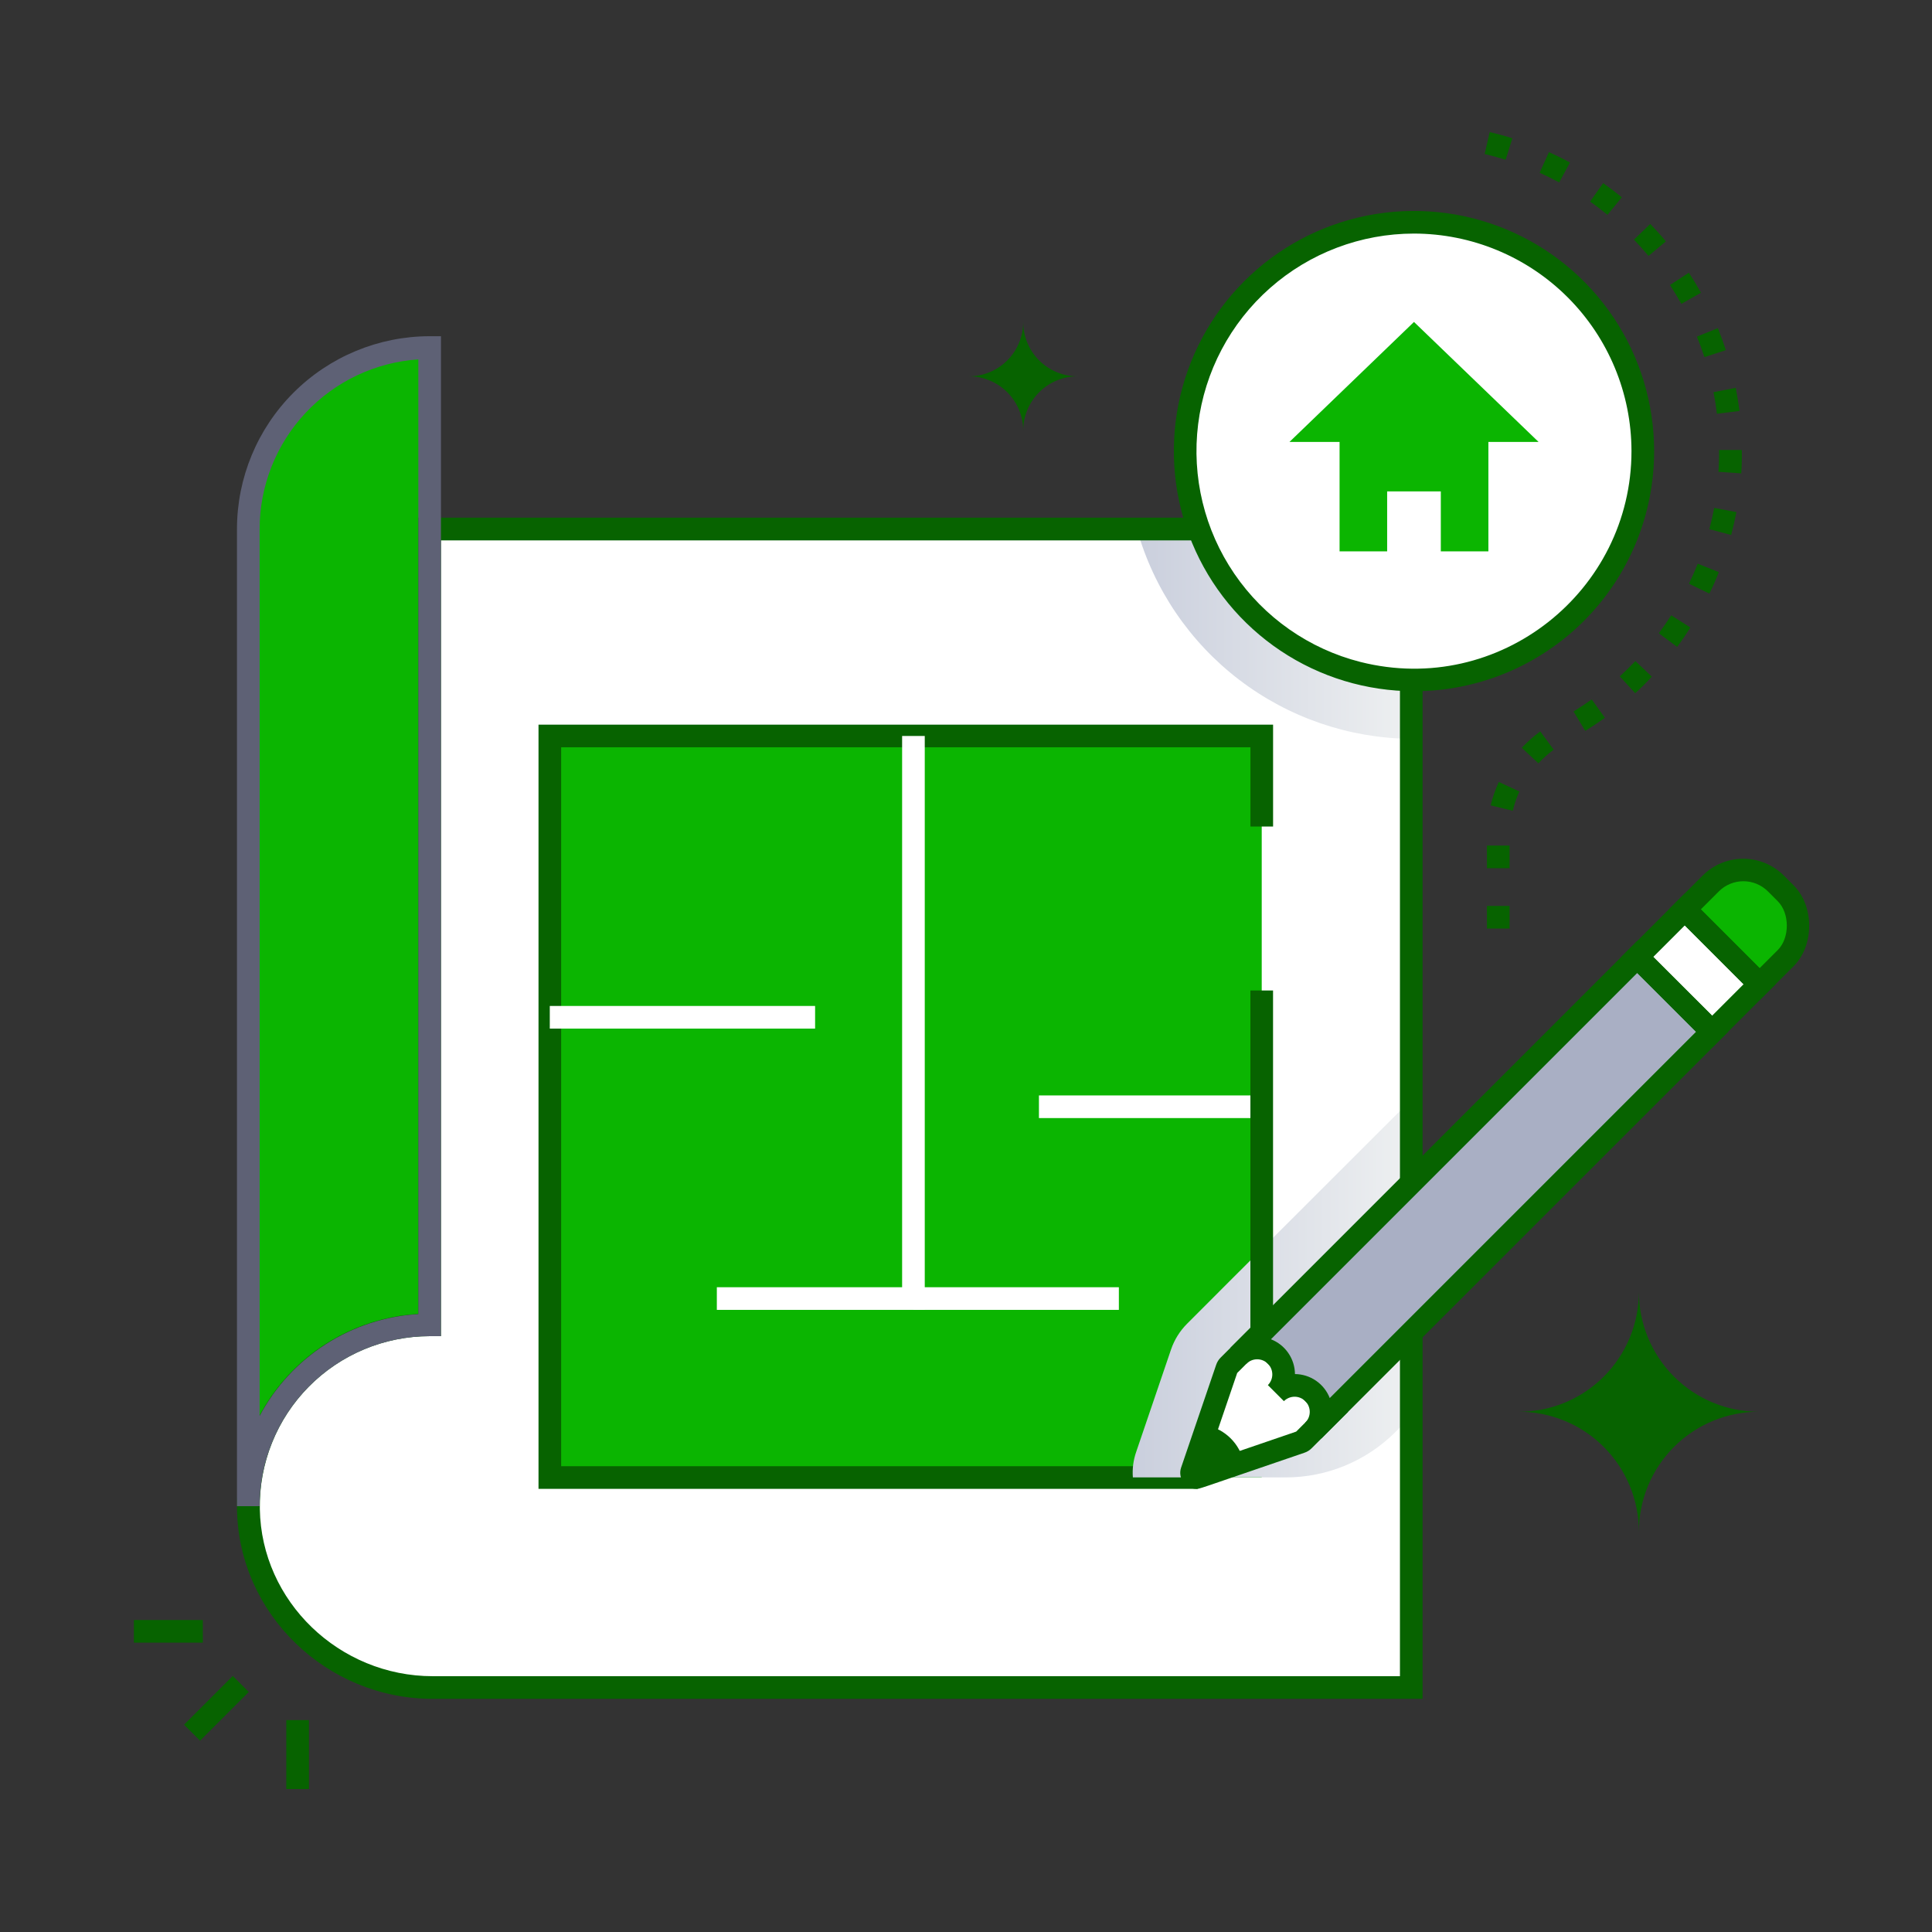 <svg width="512" height="512" viewBox="0 0 512 512" fill="none" xmlns="http://www.w3.org/2000/svg">
<rect x="0" y="0" width="512" height="512" fill="#333333" stroke="none"/>
<path d="M402.53 374.13C410.961 374.13 419.047 377.479 425.009 383.441C430.971 389.403 434.32 397.489 434.32 405.92C434.319 401.745 435.14 397.611 436.737 393.753C438.334 389.895 440.676 386.39 443.628 383.438C446.58 380.486 450.085 378.144 453.943 376.547C457.8 374.95 461.935 374.129 466.11 374.13C461.935 374.13 457.801 373.308 453.944 371.71C450.088 370.113 446.583 367.771 443.631 364.819C440.679 361.867 438.337 358.363 436.74 354.506C435.142 350.649 434.32 346.515 434.32 342.34C434.32 350.771 430.971 358.857 425.009 364.819C419.047 370.781 410.961 374.13 402.53 374.13Z" fill="#076300"/>
<path d="M374 140.2V447.2H114.65C88.29 447.2 66.24 426.32 65.81 399.97C65.693 393.589 66.85 387.248 69.213 381.319C71.576 375.39 75.097 369.992 79.571 365.441C84.046 360.889 89.383 357.276 95.27 354.812C101.158 352.347 107.478 351.082 113.86 351.09V140.2H374Z" fill="#F5F5F5"/>
<path d="M374 140.2V447.2H114.65C88.29 447.2 66.24 426.31 65.8 399.96C65.692 393.58 66.856 387.243 69.223 381.318C71.59 375.393 75.113 369.998 79.586 365.448C84.06 360.898 89.394 357.285 95.278 354.818C101.163 352.351 107.479 351.08 113.86 351.08V140.2H374Z" fill="white"/>
<path d="M334.37 195.04H145.7V391.56H334.37V195.04Z" fill="#0BB501"/>
<path d="M317.4 394.56H142.71V192.04H337.38V219.04H331.38V198.04H148.71V388.56H317.4V394.56Z" fill="#076300"/>
<path d="M245.07 347.13H189.97V341.13H239.07V195.04H245.07V347.13Z" fill="white"/>
<path d="M216.01 266.59H145.7V272.59H216.01V266.59Z" fill="white"/>
<path d="M334.38 290.3H275.33V296.3H334.38V290.3Z" fill="white"/>
<path d="M296.51 341.13H242.07V347.13H296.51V341.13Z" fill="white"/>
<g style="mix-blend-mode:multiply">
<path d="M374 291.43V375.3L369.77 379.53C362.058 387.219 351.61 391.535 340.72 391.53H300.22C300.047 389.261 300.34 386.981 301.08 384.83L310.34 357.62C311.221 355.043 312.682 352.703 314.61 350.78C325.69 339.7 313.35 352 374 291.43Z" fill="url(#paint0_linear_18_356)"/>
<path style="mix-blend-mode:multiply" d="M374 140.2V195.8C357.495 195.656 341.483 190.157 328.373 180.131C315.262 170.104 305.761 156.091 301.3 140.2H374Z" fill="url(#paint1_linear_18_356)"/>
</g>
<path d="M400.05 246.08H394.05V240.08H400.05V246.08ZM400.05 230.08H394.05V224.08H400.05V230.08ZM400.87 214.85L395.04 213.43C395.555 211.298 396.279 209.221 397.2 207.23L402.65 209.75C401.903 211.388 401.32 213.097 400.91 214.85H400.87ZM407.68 202.27L403.29 198.18C404.78 196.58 406.417 195.124 408.18 193.83L411.74 198.66C410.289 199.733 408.943 200.942 407.72 202.27H407.68ZM420.1 193.67L417 188.55C418.63 187.55 420.25 186.47 421.82 185.35L425.32 190.23C423.63 191.43 421.89 192.59 420.14 193.67H420.1ZM433.31 183.67L429.26 179.24C430.68 177.95 432.07 176.58 433.39 175.19L437.75 179.32C436.36 180.86 434.87 182.32 433.35 183.71L433.31 183.67ZM444.41 171.4L439.6 167.82C440.75 166.27 441.86 164.67 442.89 163.06L447.95 166.29C446.88 168.06 445.69 169.78 444.45 171.44L444.41 171.4ZM453 157.3L447.59 154.69C448.43 152.95 449.21 151.17 449.92 149.39L455.5 151.61C454.78 153.52 453.94 155.43 453 157.3ZM458.74 141.77L453 140.24C453.49 138.38 453.92 136.48 454.28 134.6L460.17 135.71C459.76 137.73 459.3 139.77 458.78 141.77H458.74ZM461.41 125.44L455.41 125.04C455.55 122.9 455.59 121.12 455.59 119.25H461.59C461.64 121.28 461.6 123.19 461.45 125.44H461.41ZM455 109.64C454.77 107.73 454.47 105.81 454.1 103.93L459.99 102.78C460.38 104.78 460.71 106.86 460.99 108.91L455 109.64ZM451.69 94.64C451.1 92.82 450.43 90.99 449.69 89.21L455.25 86.96C456.02 88.87 456.74 90.83 457.37 92.79L451.69 94.64ZM445.57 80.53C444.63 78.84 443.63 77.17 442.57 75.53L447.57 72.26C448.69 73.98 449.77 75.77 450.77 77.58L445.57 80.53ZM436.87 67.82C435.64 66.34 434.34 64.89 433.01 63.51L437.33 59.35C438.76 60.83 440.15 62.35 441.47 63.97L436.87 67.82ZM426 56.93C424.51 55.71 423 54.54 421.39 53.43L424.85 48.53C426.54 49.72 428.2 50.98 429.8 52.29L426 56.93ZM413.2 48.34C411.51 47.43 409.77 46.57 408.02 45.78L410.49 40.31C412.37 41.16 414.24 42.08 416.06 43.07L413.2 48.34ZM399.01 42.34C397.19 41.77 395.31 41.25 393.44 40.81L394.79 35C396.79 35.48 398.79 36 400.79 36.65L399.01 42.34Z" fill="#076300"/>
<path d="M113.86 92.14C101.114 92.14 88.889 97.203 79.876 106.216C70.864 115.229 65.8 127.454 65.8 140.2V399.2C65.8 386.454 70.864 374.229 79.876 365.216C88.889 356.203 101.114 351.14 113.86 351.14V92.14Z" fill="#0BB501"/>
<path d="M377 450.21H114.65C86.52 450.21 63.27 427.7 62.81 400.03C62.571 386.855 67.44 374.1 76.398 364.436C85.355 354.772 97.705 348.95 110.86 348.19V137.19H377V450.21ZM113.86 354.1C107.88 354.099 101.96 355.29 96.445 357.603C90.931 359.916 85.933 363.305 81.743 367.572C77.553 371.839 74.256 376.898 72.044 382.454C69.832 388.01 68.75 393.951 68.86 399.93C69.26 424.35 89.86 444.21 114.7 444.21H371V143.21H116.86V354.1H113.86Z" fill="#076300"/>
<path d="M68.8 399.16H62.8C62.8 133.16 62.8 140.5 62.8 140.16C62.816 126.623 68.201 113.645 77.773 104.073C87.345 94.501 100.323 89.116 113.86 89.1H116.86V140.2V354.1H113.86C101.913 354.113 90.46 358.865 82.012 367.312C73.565 375.76 68.813 387.214 68.8 399.16ZM110.86 95.24C99.451 96.013 88.762 101.09 80.954 109.444C73.146 117.798 68.802 128.805 68.8 140.24C68.8 140.51 68.8 133.49 68.8 375.24C72.913 367.516 78.941 360.977 86.305 356.249C93.67 351.522 102.124 348.764 110.86 348.24V95.24Z" fill="#5E6175"/>
<path d="M374.72 180.18C408.211 180.18 435.36 153.03 435.36 119.54C435.36 86.049 408.211 58.9 374.72 58.9C341.229 58.9 314.08 86.049 314.08 119.54C314.08 153.03 341.229 180.18 374.72 180.18Z" fill="white"/>
<path d="M374.72 183.18C362.133 183.18 349.829 179.448 339.364 172.455C328.898 165.462 320.741 155.523 315.924 143.894C311.108 132.265 309.847 119.469 312.303 107.124C314.758 94.779 320.819 83.44 329.72 74.54C338.62 65.639 349.959 59.578 362.304 57.123C374.649 54.667 387.445 55.928 399.074 60.744C410.703 65.561 420.642 73.718 427.635 84.183C434.628 94.649 438.36 106.953 438.36 119.54C438.369 127.9 436.729 136.179 433.534 143.905C430.339 151.63 425.652 158.649 419.741 164.561C413.829 170.472 406.81 175.159 399.085 178.354C391.36 181.549 383.08 183.189 374.72 183.18ZM374.72 61.9C360.668 61.901 347.1 67.035 336.567 76.336C326.033 85.638 319.26 98.466 317.519 112.41C315.779 126.354 319.192 140.453 327.116 152.058C335.039 163.663 346.929 171.975 360.55 175.43C397.36 184.69 432.36 156.66 432.36 119.54C432.344 104.258 426.266 89.606 415.46 78.8C404.654 67.994 390.002 61.916 374.72 61.9Z" fill="#076300"/>
<path d="M374.72 85.32L341.72 117.12H355V146.12H367.61V130.22H381.83V146.12H394.44V117.12H407.74L374.72 85.32Z" fill="#0BB501"/>
<path d="M333.17 354.32C324.93 362.55 325.32 362.05 325.11 362.67L315.82 389.93C315.758 390.117 315.742 390.315 315.772 390.509C315.802 390.704 315.877 390.888 315.993 391.047C316.108 391.206 316.259 391.336 316.434 391.425C316.61 391.514 316.803 391.561 317 391.56C317.3 391.56 316.6 391.77 326 388.56C346.41 381.56 345 382.14 345.48 381.66L353 374.15L333.17 354.32Z" fill="#DEE1EC"/>
<path d="M333.17 354.32C324.93 362.55 325.32 362.05 325.11 362.67L315.82 389.93C315.758 390.117 315.742 390.315 315.772 390.509C315.802 390.704 315.877 390.888 315.993 391.047C316.108 391.206 316.259 391.336 316.434 391.425C316.61 391.514 316.803 391.561 317 391.56C317.3 391.56 316.6 391.77 326 388.56C346.41 381.56 345 382.14 345.48 381.66L353 374.15L333.17 354.32Z" fill="#DEE1EC"/>
<path d="M325.6 361.88C325.11 362.37 325.91 360.3 315.82 389.93C315.758 390.117 315.741 390.317 315.772 390.512C315.802 390.707 315.879 390.892 315.996 391.051C316.112 391.211 316.265 391.34 316.441 391.429C316.618 391.517 316.813 391.562 317.01 391.56C317.29 391.56 315.33 392.21 344.7 382.15C345.3 381.96 344.82 382.31 352.99 374.15L333.17 354.33L325.6 361.88Z" fill="white"/>
<path d="M317 394.56C316.327 394.556 315.665 394.392 315.068 394.082C314.471 393.772 313.957 393.325 313.566 392.778C313.176 392.23 312.921 391.597 312.822 390.932C312.724 390.267 312.785 389.587 313 388.95L322.29 361.71C322.534 360.974 322.949 360.306 323.5 359.76L333.19 350.08L357.26 374.15L347.62 383.78C347.067 384.351 346.379 384.774 345.62 385.01C315.74 395.23 318 394.56 317 394.56ZM327.87 363.85L319.81 387.5L343.5 379.39L348.74 374.15L333.16 358.57L327.87 363.85Z" fill="#076300"/>
<path d="M320 377.78L315.86 389.93C315.798 390.117 315.781 390.317 315.812 390.512C315.843 390.707 315.919 390.892 316.036 391.051C316.152 391.211 316.305 391.34 316.481 391.428C316.658 391.517 316.853 391.562 317.05 391.56C317.3 391.56 316.29 391.9 329.58 387.34C329.033 385.012 327.846 382.883 326.153 381.194C324.46 379.505 322.329 378.322 320 377.78Z" fill="#076300"/>
<path d="M446.494 241.002L433.894 253.603L453.721 273.43L466.322 260.829L446.494 241.002Z" fill="white"/>
<path d="M453.42 234.08L446.49 241L466.31 260.82L473.24 253.9C477.63 249.51 477.6 241.06 473.24 236.7L470.61 234.08C468.326 231.809 465.236 230.534 462.015 230.534C458.794 230.534 455.704 231.809 453.42 234.08Z" fill="#0BB501"/>
<path d="M433.89 253.6L328.22 359.28C329.534 357.966 331.316 357.228 333.175 357.228C335.033 357.228 336.816 357.966 338.13 359.28C339.444 360.594 340.182 362.377 340.182 364.235C340.182 366.094 339.444 367.876 338.13 369.19C339.445 367.875 341.23 367.136 343.09 367.136C344.95 367.136 346.734 367.875 348.05 369.19C349.365 370.506 350.104 372.29 350.104 374.15C350.104 376.01 349.365 377.795 348.05 379.11L453.72 273.43L433.89 253.6Z" fill="#A9AFC4"/>
<path d="M453.72 277.67L429.65 253.6L446.49 236.76L470.56 260.83L453.72 277.67ZM438.13 253.6L453.72 269.18L462.07 260.83L446.49 245.24L438.13 253.6Z" fill="#076300"/>
<path d="M466.31 265.07L442.25 241L451.25 232C454.1 229.166 457.956 227.575 461.975 227.575C465.994 227.575 469.85 229.166 472.7 232L475.32 234.62C480.83 240.13 480.83 250.55 475.32 256.06L466.31 265.07ZM450.73 241L466.31 256.58L471.12 251.78C474.33 248.57 474.33 242.03 471.12 238.83L468.49 236.2C466.767 234.493 464.44 233.536 462.015 233.536C459.59 233.536 457.263 234.493 455.54 236.2L450.73 241Z" fill="#076300"/>
<path d="M350.17 381.23L345.92 377C346.293 376.628 346.589 376.186 346.791 375.699C346.993 375.212 347.097 374.691 347.098 374.164C347.098 373.637 346.995 373.115 346.794 372.628C346.592 372.141 346.297 371.698 345.925 371.325C345.553 370.952 345.111 370.656 344.624 370.454C344.137 370.252 343.615 370.148 343.089 370.147C342.562 370.147 342.04 370.25 341.553 370.451C341.066 370.653 340.623 370.948 340.25 371.32L336 367.07C336.752 366.318 337.174 365.298 337.174 364.235C337.174 363.172 336.752 362.152 336 361.4C335.248 360.648 334.228 360.226 333.165 360.226C332.102 360.226 331.082 360.648 330.33 361.4L326.09 357.16L433.88 249.36L458 273.43L350.17 381.23ZM343.17 364.14C345.168 364.157 347.115 364.772 348.76 365.905C350.405 367.039 351.673 368.639 352.4 370.5L449.47 273.43L433.88 257.85L336.81 354.92C338.671 355.645 340.273 356.911 341.408 358.554C342.543 360.197 343.16 362.143 343.18 364.14H343.17Z" fill="#076300"/>
<path d="M256.75 99.73C260.572 99.73 264.237 101.248 266.939 103.951C269.642 106.653 271.16 110.318 271.16 114.14C271.16 110.318 272.678 106.653 275.381 103.951C278.083 101.248 281.748 99.73 285.57 99.73C281.748 99.73 278.083 98.212 275.381 95.51C272.678 92.807 271.16 89.142 271.16 85.32C271.16 89.142 269.642 92.807 266.939 95.51C264.237 98.212 260.572 99.73 256.75 99.73Z" fill="#076300"/>
<path d="M61.686 444.149L48.774 457.061L53.017 461.303L65.928 448.391L61.686 444.149Z" fill="#076300"/>
<path d="M81.87 455.84H75.87V474.11H81.87V455.84Z" fill="#076300"/>
<path d="M53.75 429.32H35.48V435.32H53.75V429.32Z" fill="#076300"/>
<path d="M337.37 262.49H331.37V354.33H337.37V262.49Z" fill="#076300"/>
<defs>
<linearGradient id="paint0_linear_18_356" x1="300.13" y1="341.49" x2="373.96" y2="341.49" gradientUnits="userSpaceOnUse">
<stop stop-color="#CACFDD"/>
<stop offset="1" stop-color="#EEF0F1"/>
</linearGradient>
<linearGradient id="paint1_linear_18_356" x1="301.26" y1="168" x2="373.96" y2="168" gradientUnits="userSpaceOnUse">
<stop stop-color="#CACFDD"/>
<stop offset="1" stop-color="#EEF0F1"/>
</linearGradient>
</defs>
</svg>
